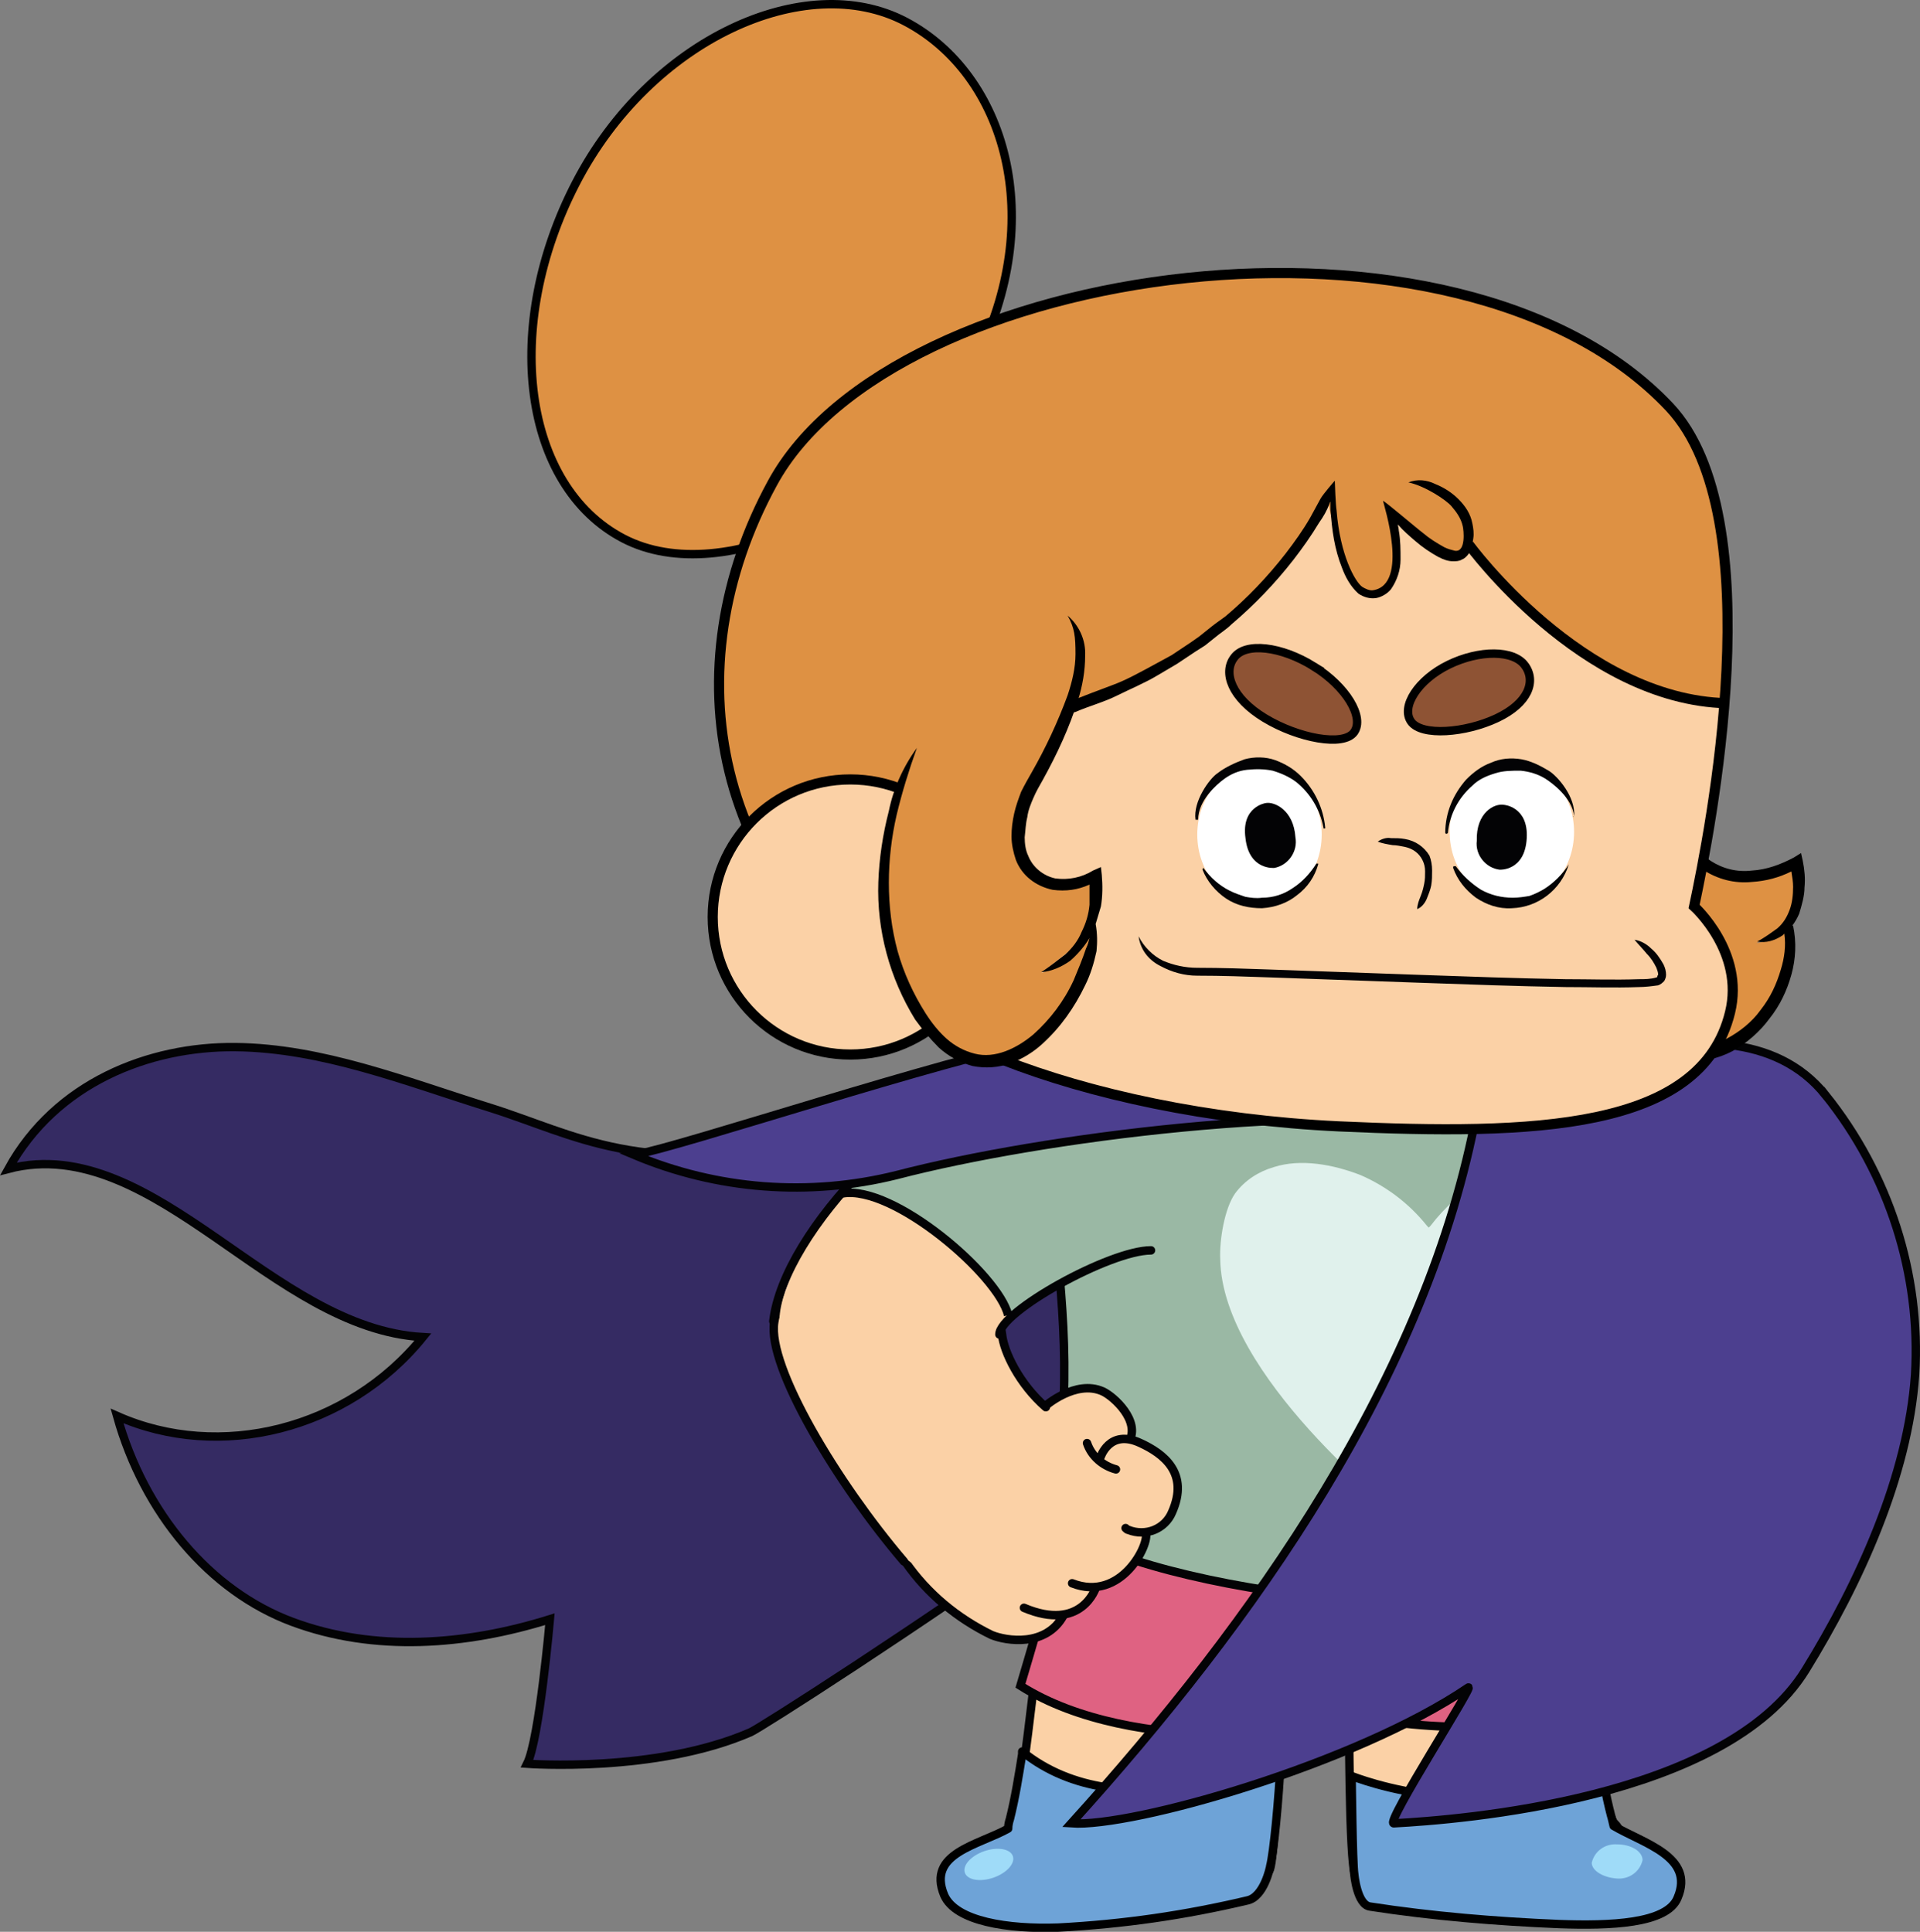 <svg version="1.1" xmlns="http://www.w3.org/2000/svg" xmlns:xlink="http://www.w3.org/1999/xlink" width="229.148" height="230.589" viewBox="0,0,229.148,230.589"><rect x="0" y="0" width="229.148" height="230.589" fill="#808080" stroke="none"/><g transform="translate(-127.833,-58.577)"><g data-paper-data="{&quot;isPaintingLayer&quot;:true}" fill="none" fill-rule="none" stroke="none" stroke-width="none" stroke-linecap="none" stroke-linejoin="none" stroke-miterlimit="10" stroke-dasharray="" stroke-dashoffset="0" font-family="none" font-weight="none" font-size="none" text-anchor="none" style="mix-blend-mode: normal"><g data-paper-data="{&quot;origPos&quot;:null}" id="Group" fill-rule="evenodd"><g id="Path"><path d="M316.132,253.632c0.941,2.092 3.242,17.255 3.556,21.752c0.627,8.68 -27.295,11.19 -30.118,6.902c-0.732,-1.15 -0.732,-19.661 -0.732,-19.661c0.105,-12.236 24.053,-15.687 27.295,-8.994z" fill="#fbd1a6" stroke="none" stroke-width="1" stroke-linecap="butt" stroke-linejoin="miter"/><path d="M316.654,253.632c0.837,1.569 2.092,20.811 3.869,22.589c5.856,5.856 -27.19,11.817 -30.955,6.065c-0.732,-1.15 -0.732,-19.661 -0.732,-19.661c0.105,-12.236 24.576,-15.582 27.818,-8.994z" fill="none" stroke="#030305" stroke-width="1.01" stroke-linecap="butt" stroke-linejoin="miter"/><path d="M328.053,285.11c-1.255,3.137 -8.157,3.346 -14.118,3.137c-7.53,-0.314 -15.164,-0.941 -22.589,-2.092c-1.569,-0.209 -1.882,-3.869 -1.882,-3.869c-0.209,-1.15 -0.314,-11.713 -0.314,-11.713c0,0 17.569,7.111 29.595,-2.614c0.314,2.51 0.732,4.915 1.36,7.32c0.105,0.314 0.209,0.837 0.314,1.255c3.556,2.092 9.726,3.66 7.634,8.575z" fill="#6ea3d7" stroke="#000000" stroke-width="1" stroke-linecap="round" stroke-linejoin="round"/><path d="M321.674,259.279c0,0 -8.784,9.726 -37.125,3.137c0,-1.255 -0.209,-2.51 -0.418,-3.765c-0.314,-0.732 -7.425,-5.229 -4.079,-15.268c4.811,-14.013 30.85,-6.693 35.975,-0.418z" fill="#df6282" stroke="none" stroke-width="1" stroke-linecap="butt" stroke-linejoin="miter"/><path d="M321.674,259.279c0,0 -8.784,9.726 -37.125,3.137c0,-1.255 -0.209,-2.51 -0.418,-3.765c-0.314,-0.732 -7.425,-5.229 -4.079,-15.268c4.811,-14.013 30.85,-6.693 35.975,-0.418z" fill="none" stroke="#030305" stroke-width="1.01" stroke-linecap="butt" stroke-linejoin="miter"/></g><path d="M323.87,280.613c-0.314,1.36 -1.569,2.301 -3.033,2.196c-1.673,-0.105 -3.033,-0.941 -3.033,-1.882c0.314,-1.36 1.569,-2.301 3.033,-2.196c1.673,0 3.033,0.837 3.033,1.882z" id="Path" fill="#9fdbf8" stroke="none" stroke-width="1" stroke-linecap="butt" stroke-linejoin="miter"/></g><g id="Group" fill-rule="evenodd"><g id="Path"><path d="M280.68,262.73c0,0 -0.627,18.092 -1.36,19.138c-4.183,6.588 -30.85,2.719 -30.223,-5.752c0.314,-4.497 2.719,-20.393 3.765,-22.38c3.033,-6.588 27.608,-3.137 27.818,8.994z" fill="#fbd1a6" stroke="none" stroke-width="1" stroke-linecap="butt" stroke-linejoin="miter"/><path d="M280.68,262.73c0,0 -0.627,18.092 -1.36,19.138c-4.183,6.588 -37.543,1.673 -31.164,-4.811c1.778,-1.778 3.242,-21.648 3.974,-23.321c3.242,-6.588 28.34,-3.137 28.55,8.994z" fill="none" stroke="#030305" stroke-width="1.01" stroke-linecap="butt" stroke-linejoin="miter"/><path d="M286.536,265.031c0,0 -23.216,3.451 -36.916,-5.229c0,0 5.961,-20.079 6.693,-23.53c0.418,-2.092 18.929,-5.438 30.327,-0.837z" fill="#df6282" stroke="none" stroke-width="1" stroke-linecap="butt" stroke-linejoin="miter"/><path d="M286.536,258.965v6.065c0,0 -23.216,3.451 -36.916,-5.229c0,0 5.961,-20.079 6.693,-23.53c0.418,-2.092 18.824,-5.543 30.327,-0.837" fill="none" stroke="#030305" stroke-width="1.01" stroke-linecap="butt" stroke-linejoin="miter"/><path d="M279.425,281.345c0,0.105 -0.732,3.66 -2.719,4.079c-7.53,1.778 -14.745,2.824 -22.589,3.242c-5.961,0.209 -12.236,-0.732 -13.595,-3.869c-2.092,-5.02 4.079,-5.961 7.634,-7.948c0,-0.418 0.105,-0.837 0.209,-1.15c0.627,-2.51 1.046,-5.124 1.464,-7.739c0,-0.105 0,-0.209 0,-0.314c12.026,9.726 30.85,0.941 30.85,0.941c-0.209,4.706 -0.837,11.19 -1.255,12.758z" fill="#6ea3d7" stroke="#000000" stroke-width="1" stroke-linecap="round" stroke-linejoin="round"/></g><path d="M242.984,282.117c-0.302,-0.873 0.736,-2.025 2.318,-2.573c1.583,-0.548 3.111,-0.284 3.413,0.589c0.302,0.873 -0.736,2.025 -2.318,2.573c-1.583,0.548 -3.111,0.284 -3.413,-0.589z" id="Oval" fill="#9fdbf8" stroke="none" stroke-width="1" stroke-linecap="butt" stroke-linejoin="miter"/></g><g id="Group" fill-rule="evenodd" stroke="none" stroke-width="1" stroke-linecap="butt" stroke-linejoin="miter"><path d="M327.008,261.894c-1.464,0.105 -2.614,-1.36 -3.033,-2.719c-0.837,-2.51 -0.209,-8.575 -1.464,-8.366c-1.987,0.418 0.105,7.32 -4.183,10.039c-0.627,0.314 -1.464,-0.209 -1.987,-0.732c-0.418,-0.523 -0.732,-1.255 -0.941,-1.987c-0.523,-1.882 0.314,-4.706 0.941,-6.798c-0.105,0.105 -0.105,0 -0.209,0l0.105,0.209l-0.105,-0.209c-0.418,-0.105 -0.732,-0.209 -1.15,-0.314c-1.15,1.15 -5.229,5.229 -6.902,3.974c-2.614,-2.092 1.987,-7.111 4.288,-8.889l-0.627,0.105c-2.928,-6.588 -0.314,-9.098 0.523,-10.667c0,0 -7.216,-19.033 -11.608,-32.105c-1.673,-5.229 11.713,-14.745 18.406,-5.856c8.052,10.876 14.745,37.23 16.209,37.439c0.418,0 0.941,0.105 1.36,0c2.824,-0.105 9.307,-0.314 8.575,4.288c-0.418,2.719 -3.556,3.556 -5.752,3.556c-0.941,0 -2.51,-0.209 -3.765,-0.314l-0.105,0.105c0.314,1.673 1.15,3.765 1.673,5.333c1.15,3.66 2.301,10.458 -1.046,11.085c-2.51,0.418 -3.869,-0.732 -5.856,-7.634c0,-0.523 -0.418,-1.882 -0.837,-2.928l-1.046,0.314c-0.105,0.105 0,0.314 -0.105,0.418c-0.105,2.301 2.824,9.098 0.837,11.817c-0.523,0.627 -1.36,1.046 -2.196,0.837z" id="Path" fill="#fbd1a6"/><g id="Path" fill="#030305"><path d="M329.099,247.671c0.523,0.418 0.837,1.046 1.15,1.778l0.627,1.987c0.418,1.255 0.837,2.51 1.36,3.765c0.418,1.255 1.046,2.301 1.987,3.137c0.418,0.314 1.046,0.418 1.673,0.314c0.523,0 1.046,-0.314 1.464,-0.627c0.627,-1.15 0.941,-2.301 0.837,-3.556c-0.105,-1.36 -0.209,-2.614 -0.523,-3.974c-0.523,-2.614 -1.673,-5.124 -2.196,-7.843c-0.105,-0.209 0.105,-0.314 0.209,-0.314c0.209,-0.105 0.314,0.105 0.314,0.209c0.627,2.614 1.882,5.02 2.51,7.739c0.314,1.36 0.523,2.719 0.523,4.183c0.105,0.732 0,1.464 -0.105,2.092c-0.105,0.732 -0.418,1.464 -0.837,2.092c-0.209,0.314 -0.523,0.523 -0.941,0.732c-0.418,0.105 -0.732,0.209 -1.15,0.314c-0.732,0.209 -1.569,0 -2.196,-0.418c-0.627,-0.418 -1.15,-0.941 -1.464,-1.673c-0.418,-0.627 -0.627,-1.255 -0.837,-1.882c-0.523,-1.255 -0.941,-2.614 -1.255,-3.869c-0.105,-0.627 -0.314,-1.36 -0.523,-1.987c-0.418,-0.837 -0.523,-1.569 -0.627,-2.196z"/><path d="M322.615,250.076c0.314,0.523 0.627,1.15 0.627,1.778c0.105,0.627 0.105,1.255 0.209,1.778c0.105,1.255 0.209,2.405 0.418,3.66c0.105,1.15 0.523,2.196 1.255,3.242c0.314,0.418 0.732,0.732 1.255,0.941c0.209,0.105 0.523,0.105 0.732,0.105c0.314,0 0.627,-0.105 0.837,-0.209c1.046,-0.209 1.36,-1.464 1.464,-2.614c0.105,-1.15 -0.105,-2.405 -0.314,-3.556c-0.209,-1.15 -0.523,-2.405 -0.732,-3.66c-0.105,-0.627 -0.209,-1.255 -0.314,-1.882c0,-0.314 0,-0.732 0.209,-1.046c0.105,-0.209 0.314,-0.418 0.523,-0.314c0.209,-0.105 0.314,-0.105 0.523,-0.209c0.209,-0.105 0.314,0.105 0.314,0.209c0.105,0.209 -0.105,0.314 -0.209,0.314c-0.314,0.105 -0.627,0.105 -0.627,0.209c-0.105,0.209 -0.105,0.523 0,0.732c0.105,0.627 0.209,1.15 0.314,1.778c0.314,1.15 0.627,2.405 0.837,3.556c0.209,1.255 0.418,2.51 0.314,3.765c-0.105,0.627 -0.209,1.36 -0.418,1.987c-0.314,0.627 -0.837,1.15 -1.569,1.464c-0.314,0.105 -0.627,0.105 -1.046,0.209c-0.314,0 -0.732,0 -1.046,-0.105c-0.732,-0.209 -1.255,-0.627 -1.673,-1.255c-0.418,-0.523 -0.732,-1.15 -0.941,-1.778c-0.209,-0.523 -0.418,-1.255 -0.523,-1.778c-0.209,-1.255 -0.418,-2.51 -0.523,-3.66c0,-0.627 -0.105,-1.255 -0.209,-1.882c0.105,-0.627 0.105,-1.255 0.314,-1.778z"/><path d="M316.759,250.495c0.105,0.523 0.105,1.046 -0.105,1.569c-0.105,0.523 -0.209,0.941 -0.314,1.464c-0.209,0.941 -0.418,1.987 -0.523,2.928c-0.105,0.941 0,1.882 0.418,2.719c0.209,0.418 0.418,0.732 0.837,0.941c0.314,0.209 0.732,0.418 1.15,0.314c0.941,-0.209 1.673,-0.837 1.987,-1.673c0.418,-0.837 0.732,-1.778 0.941,-2.824c0.209,-0.941 0.314,-1.987 0.314,-3.033c0,-0.418 0,-0.941 -0.105,-1.36l-0.105,-0.209v-0.105l-0.105,-0.209c0,-0.105 0,-0.209 0.105,-0.209c0.105,-0.105 0.314,-0.314 0.418,-0.314c0.209,-0.105 0.627,-0.105 0.837,-0.105c0.209,0 0.209,0.209 0.314,0.314c0,0.209 -0.209,0.209 -0.314,0.209c-0.209,0 -0.418,0 -0.627,0.105l-0.209,0.105c0,0 0,0 0,-0.105v-0.105v0.105l0.105,0.209c0.105,0.523 0.209,1.046 0.209,1.569c0,1.046 -0.105,2.092 -0.209,3.033c-0.209,1.046 -0.523,2.092 -0.941,3.033c-0.314,0.523 -0.627,0.941 -1.046,1.36c-0.209,0.209 -0.523,0.418 -0.732,0.523l-0.941,0.314c-0.627,0 -1.255,-0.105 -1.673,-0.418c-0.418,-0.314 -0.941,-0.837 -1.15,-1.36c-0.418,-1.046 -0.627,-2.092 -0.523,-3.242c0.105,-1.046 0.209,-2.092 0.523,-3.033c0.105,-0.523 0.314,-1.046 0.523,-1.464c0.209,-0.314 0.523,-0.732 0.941,-1.046z"/><path d="M313.099,245.684c-0.627,0.627 -1.255,1.36 -1.882,2.092c-0.523,0.732 -1.15,1.255 -1.778,1.987c-0.523,0.732 -0.941,1.36 -1.36,2.196c-0.418,0.627 -0.418,1.464 -0.105,2.196c0.105,0.209 0.209,0.314 0.314,0.418c0.105,0.105 0.209,0.209 0.418,0.209c0.418,0.105 0.732,-0.105 1.15,-0.209c0.732,-0.314 1.464,-0.837 2.196,-1.36c0.732,-0.627 1.36,-1.15 1.987,-1.778l1.046,-0.941c0.105,0 0.209,-0.105 0.314,-0.105c0.209,-0.105 0.314,0 0.418,0.105c0.209,0 0.314,0.209 0.418,0.314c0.209,0.209 0.314,0.418 0.418,0.627c0.209,0.209 0.105,0.523 -0.209,0.627c-0.209,0.105 -0.523,0.105 -0.627,-0.209c-0.105,-0.209 -0.209,-0.314 -0.314,-0.418c0,0 0,-0.105 -0.105,-0.105c0,0 0,0 0.105,0c0.105,0 0,0 0.105,0l-0.941,0.941c-0.627,0.627 -1.36,1.255 -2.092,1.882c-0.732,0.627 -1.464,1.15 -2.405,1.464c-0.418,0.209 -1.046,0.314 -1.569,0.314c-0.314,-0.105 -0.627,-0.209 -0.837,-0.418c-0.209,-0.209 -0.418,-0.418 -0.523,-0.627c-0.209,-0.418 -0.418,-1.046 -0.314,-1.569c0,-0.418 0.209,-0.941 0.314,-1.464c0.314,-0.837 0.837,-1.778 1.464,-2.405c1.15,-1.778 2.614,-3.033 4.392,-3.765z"/><path d="M311.426,246.312c-0.418,-0.837 -0.732,-1.778 -1.046,-2.719c-0.314,-0.941 -0.418,-1.882 -0.523,-2.928c0,-1.046 0.105,-1.987 0.523,-2.928c0.418,-0.837 0.837,-1.778 1.36,-2.51l-0.105,0.418c-3.66,-9.726 -7.216,-19.451 -10.667,-29.282l-0.627,-1.882l-0.314,-0.941c-0.105,-0.314 -0.209,-0.732 -0.209,-1.15c0.105,-1.464 0.523,-2.824 1.464,-3.869c1.778,-2.092 3.869,-3.765 6.484,-4.601c2.51,-1.046 5.438,-0.941 7.843,0.209c1.255,0.523 2.301,1.464 3.137,2.51c0.837,1.046 1.569,2.092 2.196,3.242c2.614,4.497 4.811,9.307 6.693,14.118c1.882,4.915 3.556,9.83 5.333,14.641c0.418,1.255 0.837,2.405 1.255,3.66c0.209,0.523 0.523,1.15 0.732,1.778c0,0.105 0.105,0.105 0.209,0.314l-0.105,-0.105h0.105c0.105,0 0.105,0.105 0.209,0c0.314,0 0.627,0 0.941,0c1.36,-0.105 2.719,-0.105 3.974,0c1.36,0.105 2.719,0.523 3.869,1.36c0.627,0.418 1.046,1.15 1.15,1.882c0.209,0.732 0.105,1.464 -0.105,2.196c-0.209,0.732 -0.627,1.255 -1.15,1.882c-0.523,0.418 -1.15,0.837 -1.778,1.046c-1.255,0.418 -2.719,0.627 -4.079,0.523c-1.255,-0.105 -2.614,-0.418 -3.869,-0.837c1.255,-0.209 2.614,-0.209 3.869,-0.105c1.255,0.105 2.51,0 3.66,-0.418c1.15,-0.418 1.987,-1.255 2.51,-2.301c0.523,-1.046 0.105,-2.301 -0.732,-3.033c-1.046,-0.627 -2.196,-1.046 -3.451,-1.15c-1.255,-0.105 -2.614,-0.105 -3.765,0c-0.314,0 -0.732,0.105 -1.046,0c-0.105,0 -0.209,0 -0.314,0l-0.105,-0.105c-0.105,-0.105 -0.209,-0.105 -0.314,-0.209c-0.105,-0.105 -0.314,-0.314 -0.314,-0.523c-0.314,-0.627 -0.627,-1.255 -0.732,-1.778c-0.523,-1.15 -0.941,-2.51 -1.36,-3.66c-1.673,-4.915 -3.346,-9.83 -5.333,-14.641c-1.778,-4.811 -3.974,-9.517 -6.484,-14.013c-0.627,-1.15 -1.36,-2.196 -2.092,-3.137c-0.732,-0.941 -1.778,-1.778 -2.824,-2.301c-2.301,-1.046 -4.915,-1.046 -7.216,-0.105c-2.405,0.837 -4.497,2.301 -6.065,4.288c-0.837,0.941 -1.255,1.987 -1.255,3.242c0,0.314 0.105,0.627 0.209,0.837l0.314,0.941l0.627,1.882c3.451,9.726 7.007,19.556 10.667,29.177l0.105,0.209l-0.105,0.209c-0.418,0.732 -0.941,1.569 -1.36,2.405c-0.314,0.837 -0.523,1.673 -0.523,2.614c0,0.941 0.209,1.882 0.314,2.719c0.209,0.941 0.523,1.778 0.837,2.614c0.105,0.209 0,0.314 -0.209,0.418c-0.209,0.105 -0.314,0 -0.418,-0.105z"/><path d="M322.092,236.69c0.209,0 0.314,0.105 0.314,0.209l0.105,0.209v0.523c0,0.314 -0.105,0.627 -0.105,0.941c-0.209,0.627 -0.314,1.255 -0.523,1.778c-0.209,0.627 -0.627,1.15 -0.941,1.673c-0.209,0.209 -0.418,0.523 -0.627,0.627c-0.314,0.314 -0.627,0.418 -0.941,0.418c0.314,-0.523 0.627,-1.046 1.046,-1.464c0.418,-0.523 0.627,-1.046 0.837,-1.569c0.314,-0.523 0.418,-1.15 0.523,-1.673c0.105,-0.314 0.105,-0.523 0.209,-0.837c0.105,-0.105 0,-0.314 0,-0.418c0,-0.105 0,-0.209 0,-0.209c-0.105,-0.105 -0.209,-0.209 0.105,-0.209z"/></g></g><path d="M291.87,207.827c-0.941,10.562 -71.949,56.367 -74.459,57.518c-11.294,4.915 -26.667,3.765 -26.667,3.765c1.464,-2.928 2.719,-17.255 2.719,-17.255c-10.039,3.137 -20.915,3.974 -30.746,0.314c-9.83,-3.66 -17.674,-12.968 -20.915,-24.576c12.236,5.438 27.504,1.673 36.498,-9.412c-9.098,-0.523 -17.046,-6.588 -24.785,-11.922c-7.739,-5.333 -15.896,-10.458 -24.68,-8.157c5.647,-10.249 16.732,-14.641 27.086,-14.536c10.353,0.105 20.288,4.079 30.327,7.216c10.353,3.242 17.778,8.366 39.635,4.079c30.014,-5.856 36.916,-7.425 65.988,-5.229z" data-paper-data="{&quot;origPos&quot;:null}" id="Path" fill="#352b63" fill-rule="evenodd" stroke="#030305" stroke-width="1" stroke-linecap="butt" stroke-linejoin="miter"/><path d="M297.412,246.312c0,0 -8.994,2.092 -13.386,1.987" id="Path" fill="none" fill-rule="evenodd" stroke="#030305" stroke-width="1.01" stroke-linecap="round" stroke-linejoin="miter"/><g id="Group-2" fill-rule="evenodd" stroke-linejoin="miter"><path d="M322.72,206.049c0.627,7.32 0.105,14.745 -1.464,21.961c0,0 -3.137,13.072 -1.673,20.079c-14.536,5.124 -56.995,0.523 -66.72,-8.471c6.379,-25.935 -5.438,-47.583 4.915,-51.452c16.523,-6.275 57.622,-9.726 64.943,17.883z" id="Path" fill="#9ab8a4" stroke="none" stroke-width="1" stroke-linecap="butt"/><path d="M322.197,204.376c0,0 3.346,5.543 -0.941,23.634c0,0 -3.137,13.072 -1.673,20.079c-14.536,5.124 -56.995,0.523 -66.72,-8.471c6.379,-25.935 -5.543,-47.687 4.915,-51.452c8.366,-3.033 41.622,-10.667 60.027,7.948" id="Path" fill="none" stroke="#030305" stroke-width="1.01" stroke-linecap="round"/></g><path d="M275.242,201.03c1.15,-1.569 2.824,-2.614 4.601,-3.137c3.242,-1.046 7.111,-0.314 10.353,0.941c3.137,1.36 5.856,3.451 7.948,6.065l0.209,0.209l0.209,-0.209c1.673,-2.196 3.765,-4.079 6.17,-5.438c2.51,-1.464 6.065,-1.673 8.366,0c1.987,1.778 3.033,4.288 3.033,6.902c0.314,7.425 -12.758,26.876 -21.648,32.733c0,0 -20.811,-16.314 -21.02,-30.223c-0.105,-2.301 0.523,-6.065 1.778,-7.843z" id="Path" fill="#e0f1ec" fill-rule="evenodd" stroke="none" stroke-width="1" stroke-linecap="butt" stroke-linejoin="miter"/><g data-paper-data="{&quot;origPos&quot;:null}" id="Group" fill-rule="evenodd" stroke-linejoin="miter"><path d="M267.503,239.096c-0.732,1.15 -1.778,1.987 -3.033,2.51c-0.523,1.882 -2.824,6.17 -5.961,6.484c0.523,0.314 -1.882,3.033 -4.706,3.66c-0.209,1.673 -5.961,3.451 -7.739,2.092c-2.092,-1.673 -6.693,-3.765 -10.249,-8.68c-3.556,-4.915 -3.974,-23.216 16.628,-18.615c0,0 3.765,-3.242 6.902,-1.778c1.255,0.523 4.183,3.346 3.242,5.647c0.418,0.105 0.837,0.209 1.255,0.418c2.824,1.255 5.856,3.556 3.66,8.262z" id="Path" fill="#fbd1a6" stroke="none" stroke-width="1" stroke-linecap="butt"/><g id="Path" fill="none" stroke="#030305" stroke-width="1.01"><path d="M254.745,251.436c-2.092,3.765 -6.798,3.033 -8.575,2.301c-4.079,-1.987 -7.634,-4.915 -10.249,-8.68c-3.556,-5.02 -3.974,-23.321 16.628,-18.615c0,0 3.66,-3.242 6.902,-1.778c1.36,0.627 4.497,3.556 3.137,5.961" stroke-linecap="butt"/><path d="M261.019,233.971c-1.569,-0.418 -2.928,-1.569 -3.451,-3.137" stroke-linecap="round"/><path d="M259.137,232.612c0,0 1.046,-3.556 4.811,-1.778c2.719,1.255 5.856,3.556 3.765,8.262c-0.837,1.987 -3.137,2.928 -5.229,2.092c-0.105,0 -0.209,-0.105 -0.314,-0.209" stroke-linecap="round"/><path d="M264.575,241.501c0.523,1.36 -2.928,8.366 -8.784,6.065" stroke-linecap="round"/><path d="M258.614,248.089c0,0 -1.673,5.333 -8.575,2.405" stroke-linecap="round"/></g><path d="M248.47,237.109c-4.497,7.53 -9.935,10.144 -12.445,7.53c-7.32,-7.425 -16.628,-23.007 -15.896,-28.34c1.36,-9.935 26.458,-6.798 27.19,1.464c0.209,2.092 2.092,5.961 5.229,8.68c0,0 0.418,3.137 -4.079,10.667z" id="Path" fill="#fbd1a6" stroke="none" stroke-width="1" stroke-linecap="butt"/><path d="M235.711,244.952c-7.948,-9.307 -16.314,-23.216 -15.477,-28.55c1.36,-9.83 26.354,-6.693 27.19,1.464c0.209,2.092 2.092,5.961 5.229,8.68" id="Path" fill="none" stroke="#030305" stroke-width="1.01" stroke-linecap="round"/><path d="M254.745,209.814c-0.732,0.523 -7.425,5.752 -8.471,8.262c-1.987,4.915 -23.739,5.752 -25.308,-0.837c-1.569,-6.902 14.432,-28.863 26.981,-29.909" id="Path" fill="#fbd1a6" stroke="none" stroke-width="1" stroke-linecap="butt"/><path d="M246.274,187.539c4.288,-1.255 12.026,0.523 14.745,3.66c2.719,3.137 3.346,16.105 0.209,17.255c-3.137,1.15 -12.863,7.216 -12.863,7.216c-1.15,-4.706 -13.909,-15.582 -19.974,-14.745c0,0 9.83,-10.981 17.883,-13.386z" id="Path" fill="#9ab8a4" stroke="none" stroke-width="1" stroke-linecap="butt"/><path d="M220.129,216.298c1.255,-10.981 17.778,-27.504 28.654,-29.386" id="Path" fill="none" stroke="#030305" stroke-width="1.01" stroke-linecap="round"/><path d="M247.11,217.867c0,-2.719 13.177,-10.039 18.092,-10.039" id="Path" fill="none" stroke="#030305" stroke-width="1.01" stroke-linecap="round"/><path d="M228.391,201.03c6.065,-1.046 18.615,9.726 19.765,14.536" id="Path" fill="none" stroke="#030305" stroke-width="1.01" stroke-linecap="butt"/></g><path d="M252.339,182.833c22.693,-3.974 57.413,9.412 52.08,10.458c-18.929,-3.242 -52.289,1.046 -69.544,5.543c-10.458,2.614 -21.438,1.778 -31.373,-2.405c5.543,-0.941 37.23,-11.504 48.838,-13.595z" id="Path" fill="#4c3f8f" fill-rule="evenodd" stroke="#030305" stroke-width="1" stroke-linecap="butt" stroke-linejoin="miter"/><path d="M345.727,189.317c7.53,9.412 11.399,21.334 10.667,33.36c-0.837,12.131 -6.693,24.889 -13.072,35.243c-9.517,15.477 -41.308,17.883 -49.151,18.301c-1.046,0 9.83,-16.837 8.889,-16.209c-13.386,9.098 -40.053,16.732 -47.374,16.209c21.752,-24.053 42.563,-53.334 48.419,-85.021c0,0 29.7,-16.837 41.622,-1.882z" id="Path" fill="#4c3f8f" fill-rule="evenodd" stroke="#030305" stroke-width="1" stroke-linecap="butt" stroke-linejoin="miter"/><g data-paper-data="{&quot;origPos&quot;:null}" id="Group" stroke-linejoin="miter"><path d="M341.315,169.184c2.092,8.889 -9.412,23.53 -22.589,10.039c-12.34,-12.654 9.307,-38.589 10.458,-21.125c0.314,4.601 6.588,7.32 13.072,3.556c0,0 1.987,8.262 -4.811,9.517" id="Path" fill="#de9143" fill-rule="evenodd" stroke="none" stroke-width="1" stroke-linecap="butt"/><path d="M343.197,164.478c0,1.046 -0.314,2.092 -0.627,3.137c-0.209,0.523 -0.523,1.046 -0.837,1.464h0.105c0.418,1.987 0.314,3.974 -0.209,5.856c-0.523,1.882 -1.36,3.66 -2.614,5.229c-1.15,1.569 -2.719,2.928 -4.392,3.869c-1.778,0.941 -3.765,1.36 -5.752,1.255c-1.987,-0.105 -3.869,-0.732 -5.647,-1.673c-1.673,-0.941 -3.242,-2.196 -4.601,-3.556c-1.464,-1.36 -2.614,-3.033 -3.346,-4.915c-0.732,-1.882 -1.046,-3.869 -1.046,-5.856c0.105,-3.869 1.255,-7.739 3.242,-11.085c0.941,-1.673 2.196,-3.242 3.66,-4.601c0.732,-0.732 1.569,-1.255 2.51,-1.673c1.778,-1.046 4.183,-0.418 5.229,1.36c0.105,0.209 0.314,0.523 0.314,0.837c0.418,0.941 0.627,1.882 0.732,2.928c0,0.523 0.105,1.046 0.105,1.36c0.105,0.418 0.209,0.732 0.418,1.15c0.418,0.732 0.941,1.36 1.569,1.778c1.464,0.941 3.137,1.36 4.915,1.15c1.778,-0.105 3.451,-0.732 5.02,-1.569l0.837,-0.523l0.209,0.941c0.209,1.046 0.314,2.092 0.209,3.137zM341.838,164.478c0,-0.627 -0.105,-1.255 -0.209,-1.882c-1.464,0.732 -3.033,1.15 -4.706,1.255c-2.092,0.209 -4.079,-0.314 -5.856,-1.464c-0.837,-0.627 -1.569,-1.464 -2.092,-2.405c-0.209,-0.523 -0.418,-1.046 -0.523,-1.569c-0.105,-0.523 -0.105,-1.046 -0.105,-1.464c-0.105,-0.837 -0.314,-1.778 -0.627,-2.51c-0.209,-0.732 -0.732,-1.36 -1.464,-1.673c-0.732,-0.209 -1.464,-0.105 -2.196,0.209c-0.732,0.418 -1.464,0.837 -2.092,1.464c-1.36,1.255 -2.405,2.719 -3.346,4.288c-1.882,3.137 -2.928,6.693 -3.033,10.353c-0.105,3.66 1.255,7.111 3.869,9.621c2.51,2.614 5.752,4.706 9.307,4.915c1.778,0.105 3.556,-0.209 5.124,-1.046c1.569,-0.837 3.033,-1.987 4.079,-3.451c1.15,-1.464 1.882,-3.033 2.405,-4.811c0.418,-1.36 0.627,-2.824 0.418,-4.288c-0.105,0.105 -0.105,0.105 -0.209,0.209c-0.941,0.627 -1.987,0.941 -3.033,0.732c0.837,-0.418 1.673,-1.046 2.405,-1.569c0.732,-0.627 1.15,-1.36 1.464,-2.196c0.314,-0.837 0.418,-1.778 0.418,-2.719z" id="Shape" fill="#000000" fill-rule="nonzero" stroke="none" stroke-width="1" stroke-linecap="butt"/><path d="M330.021,166.778c0,0 6.065,5.438 4.288,12.654c-3.451,14.118 -23.53,14.641 -46.642,13.595c-69.544,-3.242 -85.126,-44.55 -67.662,-76.76c14.327,-26.458 81.884,-35.87 107.087,-9.098c12.34,13.177 4.811,50.72 2.928,59.609z" id="Path" fill="#fbd1a6" fill-rule="evenodd" stroke="none" stroke-width="1" stroke-linecap="butt"/><path d="M244.163,101.836c-8.784,17.151 -29.909,27.295 -41.936,21.02c-12.026,-6.275 -14.536,-25.308 -5.647,-42.458c8.889,-17.151 27.399,-25.517 39.321,-19.242c11.922,6.275 17.046,23.53 8.262,40.681z" id="Path" fill="#de9143" fill-rule="evenodd" stroke="#000000" stroke-width="1" stroke-linecap="butt"/><path d="M327.093,107.169c6.902,7.32 7.634,22.066 6.588,35.347c-17.255,-0.523 -30.746,-18.719 -30.746,-18.719c-2.196,3.451 -8.68,-3.974 -8.68,-3.974c0.523,3.242 0.523,8.889 -2.405,9.517c-3.346,0.732 -5.647,-11.399 -5.647,-11.399c-1.255,2.405 -14.013,21.752 -30.223,24.785c-18.301,3.556 -15.582,35.765 -19.138,37.125c0,0 -7.425,-3.556 -13.909,-12.758c-12.968,-18.406 -11.294,-35.765 -2.928,-50.825c14.641,-26.249 81.884,-35.87 107.087,-9.098z" id="Path" fill="#de9143" fill-rule="evenodd" stroke="none" stroke-width="1" stroke-linecap="butt"/><path d="M237.679,180.269c-25.308,-15.477 -29.595,-42.145 -17.674,-64.001c14.327,-26.458 81.884,-35.87 107.087,-9.098c12.34,13.177 4.811,50.72 2.928,59.609c0,0 6.065,5.438 4.288,12.654c-3.451,14.118 -23.53,14.641 -46.642,13.595c-15.582,-0.732 -29.805,-3.869 -40.158,-7.948" id="Path" fill="none" fill-rule="evenodd" stroke="#000000" stroke-width="1.21" stroke-linecap="round"/><path d="M212.894,168.033c0,-9.068 7.351,-16.419 16.419,-16.419c9.068,0 16.419,7.351 16.419,16.419c0,9.068 -7.351,16.419 -16.419,16.419c-9.068,0 -16.419,-7.351 -16.419,-16.419z" id="Oval" fill="#fbd1a6" fill-rule="evenodd" stroke="none" stroke-width="1" stroke-linecap="butt"/><path d="M212.894,168.033c0,-9.068 7.351,-16.419 16.419,-16.419c9.068,0 16.419,7.351 16.419,16.419c0,9.068 -7.351,16.419 -16.419,16.419c-9.068,0 -16.419,-7.351 -16.419,-16.419z" id="Oval" fill="none" fill-rule="evenodd" stroke="#000000" stroke-width="1.21" stroke-linecap="butt"/><path d="M333.89,142.516c-17.255,-0.418 -30.746,-18.929 -30.746,-18.929" id="Path" fill="none" fill-rule="evenodd" stroke="#000000" stroke-width="1.21" stroke-linecap="butt"/><path d="M303.667,122.856c-0.105,0.627 -0.209,1.255 -0.523,1.778c-0.209,0.314 -0.523,0.627 -0.837,0.732c-0.314,0.209 -0.732,0.209 -1.046,0.209c-0.627,0 -1.15,-0.209 -1.778,-0.523c-0.941,-0.523 -1.882,-1.15 -2.719,-1.882c-0.732,-0.627 -1.464,-1.255 -2.092,-1.987c0,0.209 0.105,0.523 0.105,0.732c0.209,1.15 0.209,2.301 0.209,3.451c0,1.255 -0.418,2.51 -1.15,3.556c-0.418,0.523 -1.15,0.941 -1.778,1.046c-0.732,0.105 -1.464,-0.105 -2.092,-0.523c-0.941,-0.837 -1.569,-1.987 -1.987,-3.137c-0.418,-1.046 -0.732,-2.196 -0.941,-3.346c-0.209,-1.15 -0.314,-2.301 -0.418,-3.451c0,-0.314 0,-0.732 0,-1.046c0,0 -0.105,0.105 -0.105,0.209c-0.314,0.837 -0.732,1.569 -1.255,2.301c-0.941,1.569 -1.987,3.033 -3.033,4.392c-2.196,2.824 -4.706,5.438 -7.425,7.739c-0.627,0.627 -1.36,1.046 -2.092,1.673l-1.046,0.837l-1.15,0.732l-2.196,1.464l-2.301,1.36c-1.569,0.941 -3.137,1.569 -4.811,2.405c-1.673,0.837 -3.346,1.255 -5.02,1.987c-0.314,0.105 -0.732,0 -0.837,-0.314c-0.105,-0.627 0,-0.941 0.418,-1.046c1.569,-0.627 3.242,-1.255 4.915,-1.882c1.673,-0.627 3.137,-1.464 4.706,-2.301l2.301,-1.255l2.196,-1.464l1.046,-0.732l1.046,-0.837c0.627,-0.523 1.36,-1.046 2.092,-1.569c2.614,-2.196 5.02,-4.706 7.216,-7.53c1.046,-1.36 2.092,-2.824 2.928,-4.288l1.255,-2.301c0.314,-0.523 1.569,-1.987 1.673,-2.092c0,0.314 0.105,2.928 0.209,3.556c0.418,5.333 2.196,8.471 3.033,9.098c0.314,0.209 0.941,0.523 1.36,0.418c4.288,-0.732 1.255,-10.144 1.15,-10.667c0.314,0.105 3.974,3.242 4.811,3.869c0.732,0.627 1.569,1.15 2.51,1.673c0.418,0.209 0.837,0.314 1.255,0.418c1.36,0.209 1.046,-2.51 0.941,-2.928c-0.209,-0.941 -0.732,-1.673 -1.36,-2.405c-0.627,-0.732 -3.137,-2.405 -5.124,-2.824c1.046,-0.418 2.196,-0.314 3.242,0.209c1.046,0.418 1.987,1.046 2.719,1.778c0.837,0.837 1.464,1.778 1.673,2.928c0.105,0.523 0.209,1.15 0.105,1.778z" id="Path" fill="#000000" fill-rule="evenodd" stroke="none" stroke-width="1" stroke-linecap="butt"/><path d="M258.281,169.848c1.046,9.098 -13.281,24.957 -21.752,8.643c-9.098,-22.17 5.333,-45.7 17.778,-46.014c6.065,-0.209 0.209,13.49 -1.882,17.464c-1.778,3.346 -2.614,3.869 -3.033,7.739c-0.523,4.601 3.242,8.575 9.203,5.543c0,0 1.464,8.784 -6.484,11.504z" id="Path" fill="#de9143" fill-rule="evenodd" stroke="none" stroke-width="1" stroke-linecap="butt"/><path d="M259.222,166.778c-0.209,0.732 -0.418,1.36 -0.627,2.092c0.209,1.15 0.209,2.196 0.105,3.242c-0.314,1.464 -0.732,2.824 -1.36,4.079c-1.255,2.614 -2.928,5.02 -5.124,7.007c-1.15,1.046 -2.405,1.778 -3.765,2.301c-1.464,0.523 -3.033,0.627 -4.601,0.314c-1.464,-0.418 -2.824,-1.15 -3.974,-2.196c-1.046,-1.046 -1.987,-2.196 -2.824,-3.346c-3.033,-4.915 -4.601,-10.667 -4.392,-16.419c0.105,-2.824 0.523,-5.647 1.255,-8.471c0.523,-2.614 1.673,-5.229 3.346,-7.53c-0.941,2.614 -1.778,5.333 -2.405,7.948c-0.627,2.719 -0.941,5.438 -0.941,8.157c0,2.719 0.314,5.438 1.046,8.157c0.732,2.614 1.882,5.124 3.346,7.425c0.732,1.15 1.569,2.196 2.51,3.033c0.941,0.837 2.092,1.464 3.346,1.778c2.405,0.627 5.02,-0.627 7.007,-2.301c1.987,-1.778 3.66,-3.974 4.811,-6.484c0.523,-1.255 1.046,-2.51 1.464,-3.765c0.209,-0.418 0.314,-0.837 0.418,-1.255c-0.627,1.046 -1.464,1.987 -2.301,2.719c-1.046,0.732 -2.196,1.255 -3.451,1.36c0.941,-0.627 1.882,-1.36 2.824,-2.092c0.837,-0.732 1.569,-1.673 1.987,-2.719c0.523,-1.046 0.837,-2.092 0.941,-3.242c0,-0.837 0,-1.673 0,-2.405c-1.36,0.627 -2.824,0.837 -4.392,0.627c-1.987,-0.418 -3.66,-1.673 -4.392,-3.556c-0.314,-0.941 -0.523,-1.882 -0.523,-2.824c0,-0.941 0.105,-1.778 0.314,-2.719c0.209,-0.941 0.523,-1.778 0.837,-2.614c0.418,-0.837 0.837,-1.569 1.255,-2.301c1.673,-2.928 3.137,-6.065 4.288,-9.203c0.523,-1.569 0.941,-3.242 0.941,-4.915c0,-2.092 -0.105,-3.137 -0.941,-4.601c1.36,1.15 2.196,2.928 2.092,4.811c0,1.778 -0.314,3.556 -0.837,5.229c-1.046,3.346 -2.51,6.484 -4.183,9.517c-0.418,0.732 -0.837,1.464 -1.15,2.196c-0.314,0.732 -0.627,1.464 -0.732,2.301c-0.209,0.837 -0.209,1.569 -0.314,2.405c0,0.732 0.105,1.569 0.418,2.196c0.523,1.36 1.778,2.405 3.242,2.719c1.569,0.209 3.137,-0.105 4.497,-0.941l0.941,-0.418l0.105,0.941c0.105,1.255 0.105,2.51 -0.105,3.765z" id="Path" fill="#000000" fill-rule="evenodd" stroke="none" stroke-width="1" stroke-linecap="butt"/></g><g data-paper-data="{&quot;origPos&quot;:null}" id="Group" fill-rule="evenodd" stroke-width="1" stroke-linecap="butt" stroke-linejoin="miter"><path d="M309.837,138.019c1.36,1.882 0.418,4.497 -3.346,6.275c-3.765,1.778 -8.994,2.196 -10.249,0.418c-1.255,-1.778 0.837,-5.02 4.497,-6.798c3.66,-1.778 7.739,-1.778 9.098,0.105z" id="Path" fill="#8e5334" stroke="#000000"/><path d="M284.634,138.124c3.869,2.405 6.065,6.065 4.811,7.843c-1.255,1.778 -6.693,0.732 -10.667,-1.673c-3.974,-2.405 -5.02,-5.438 -3.66,-7.216c1.36,-1.882 5.647,-1.36 9.517,1.046z" id="Path" fill="#8e5334" stroke="#000000"/><g stroke="none"><path d="M270.725,158.203c0,-4.621 3.324,-8.366 7.425,-8.366c4.101,0 7.425,3.746 7.425,8.366c0,4.621 -3.324,8.366 -7.425,8.366c-4.101,0 -7.425,-3.746 -7.425,-8.366z" id="Oval" fill="#ffffff"/><path d="M270.516,156.425c-0.314,-2.196 1.673,-4.915 2.614,-5.543c0.941,-0.732 2.092,-1.255 3.242,-1.673c1.15,-0.314 2.51,-0.314 3.66,0.105c1.15,0.418 2.196,1.046 3.033,1.882c1.673,1.673 2.719,3.869 2.928,6.17c0,0.105 0,0.105 -0.105,0.105c-0.105,0 -0.105,0 -0.105,-0.105c-0.418,-2.196 -1.569,-4.079 -3.242,-5.438c-0.837,-0.627 -1.778,-1.046 -2.824,-1.36c-1.046,-0.209 -1.987,-0.209 -3.033,-0.105c-1.046,0.105 -1.987,0.523 -2.824,1.15c-0.837,0.627 -3.033,2.51 -3.033,4.811c-0.105,0 -0.105,0 -0.314,0z" id="Path" fill="#030305"/><path d="M271.457,162.177c0.837,1.15 1.882,2.092 3.137,2.719c0.627,0.314 1.255,0.523 1.882,0.732c0.627,0.105 1.255,0.209 1.987,0.105c1.36,0 2.614,-0.418 3.66,-1.15c1.15,-0.732 2.092,-1.778 2.824,-2.928h0.209v0.105c-0.418,1.464 -1.255,2.719 -2.51,3.66c-1.15,0.941 -2.614,1.464 -4.183,1.569c-1.569,0 -3.033,-0.314 -4.288,-1.15c-1.255,-0.837 -2.301,-2.092 -2.824,-3.451c0,-0.105 0,-0.105 0.105,-0.209c-0.105,-0.105 -0.105,-0.105 0,0z" id="Path" fill="#030305"/><path d="M282.438,158.517c0.314,1.673 -0.837,3.346 -2.51,3.66c0,0 -3.033,0.314 -3.451,-3.556c-0.523,-3.765 2.405,-4.183 2.405,-4.183c1.046,-0.209 3.346,0.837 3.556,4.079z" id="Path" fill="#030305"/></g><g stroke="none"><path d="M300.844,157.889c0,-4.621 3.324,-8.366 7.425,-8.366c4.101,0 7.425,3.746 7.425,8.366c0,4.621 -3.324,8.366 -7.425,8.366c-4.101,0 -7.425,-3.746 -7.425,-8.366z" id="Oval" fill="#ffffff"/><path d="M315.694,156.007c-0.209,0.105 -0.209,0 0,0c-0.209,-2.196 -2.614,-3.974 -3.451,-4.497c-0.837,-0.523 -1.882,-0.837 -2.928,-0.941c-1.046,0 -2.092,0 -3.033,0.314c-1.046,0.314 -1.987,0.732 -2.719,1.464c-1.673,1.464 -2.719,3.451 -2.928,5.647l-0.105,0.105c-0.105,0 -0.209,0 -0.209,-0.105c0,-2.405 0.941,-4.601 2.51,-6.379c0.837,-0.837 1.778,-1.569 2.928,-1.987c1.15,-0.523 2.405,-0.627 3.66,-0.418c1.15,0.209 2.196,0.732 3.242,1.36c1.046,0.627 3.242,3.137 3.033,5.438c0,0 -0.105,0.105 0,0z" id="Path" fill="#030305"/><path d="M315.066,161.759c-0.941,3.033 -3.66,5.124 -6.798,5.229c-1.569,0.105 -3.033,-0.418 -4.288,-1.255c-1.255,-0.941 -2.196,-2.092 -2.719,-3.556c0,-0.105 0,-0.209 0.105,-0.209c0.105,0 0.209,0 0.209,0c0.837,1.15 1.882,2.092 3.033,2.824c1.15,0.627 2.405,0.941 3.765,0.941c0.732,0 1.36,-0.105 1.987,-0.209c0.627,-0.209 1.255,-0.523 1.778,-0.837c1.15,-0.732 2.196,-1.778 2.928,-2.928c0.105,-0.105 0.105,-0.105 0,0z" id="Path" fill="#030305"/><path d="M307.327,154.647c0,0 2.928,0.209 2.719,3.974c-0.209,3.974 -3.242,3.765 -3.242,3.765c-1.673,-0.209 -2.928,-1.778 -2.719,-3.451c-0.105,-3.346 2.092,-4.497 3.242,-4.288z" id="Path" fill="#030305"/></g><path d="M292.268,159.04c0.418,-0.314 1.046,-0.523 1.569,-0.418c0.523,0 1.15,0 1.673,0.105c1.255,0.209 2.301,0.941 2.928,1.987c0.209,0.523 0.314,1.15 0.314,1.778c0,0.627 0,1.15 -0.105,1.778c-0.105,0.523 -0.314,1.046 -0.523,1.569c-0.209,0.523 -0.627,1.046 -1.15,1.255c0,-0.523 0.209,-1.046 0.418,-1.569c0.209,-0.523 0.314,-0.941 0.418,-1.464c0.105,-0.523 0.105,-0.941 0.105,-1.464c0,-0.523 -0.105,-0.941 -0.314,-1.36c-0.418,-0.837 -1.15,-1.36 -2.092,-1.569c-0.523,-0.105 -1.046,-0.209 -1.464,-0.209c-0.627,-0.105 -1.255,-0.209 -1.778,-0.418z" id="Path" fill="#030305" stroke="none"/><path d="M263.719,170.334c0.627,1.255 1.673,2.301 2.928,2.928c1.255,0.523 2.614,0.837 4.079,0.837c2.928,0 5.856,0.105 8.784,0.209l17.569,0.627c5.856,0.209 11.713,0.418 17.569,0.523c2.928,0 5.856,0.105 8.784,0c0.732,0 1.36,0 2.092,-0.209c0,0 0.105,0 0.105,-0.105c0,-0.105 0.105,-0.209 0.105,-0.209c0,-0.314 -0.105,-0.523 -0.209,-0.837c-0.314,-0.627 -0.627,-1.15 -1.15,-1.673c-0.418,-0.523 -0.941,-1.046 -1.464,-1.673c0.732,0.105 1.464,0.523 1.987,1.046c0.627,0.523 1.046,1.15 1.464,1.882c0.209,0.418 0.314,0.837 0.314,1.255c0,0.314 -0.105,0.523 -0.209,0.732c-0.209,0.209 -0.418,0.418 -0.732,0.523c-0.732,0.105 -1.569,0.209 -2.301,0.209c-2.928,0.105 -5.856,0 -8.784,0c-5.856,-0.105 -11.713,-0.314 -17.569,-0.523l-17.569,-0.627c-2.928,-0.105 -5.856,-0.209 -8.784,-0.209c-1.569,0 -3.033,-0.418 -4.392,-1.15c-1.464,-0.732 -2.405,-1.987 -2.614,-3.556z" id="Path" fill="#030305" stroke="none"/></g></g></g></svg>